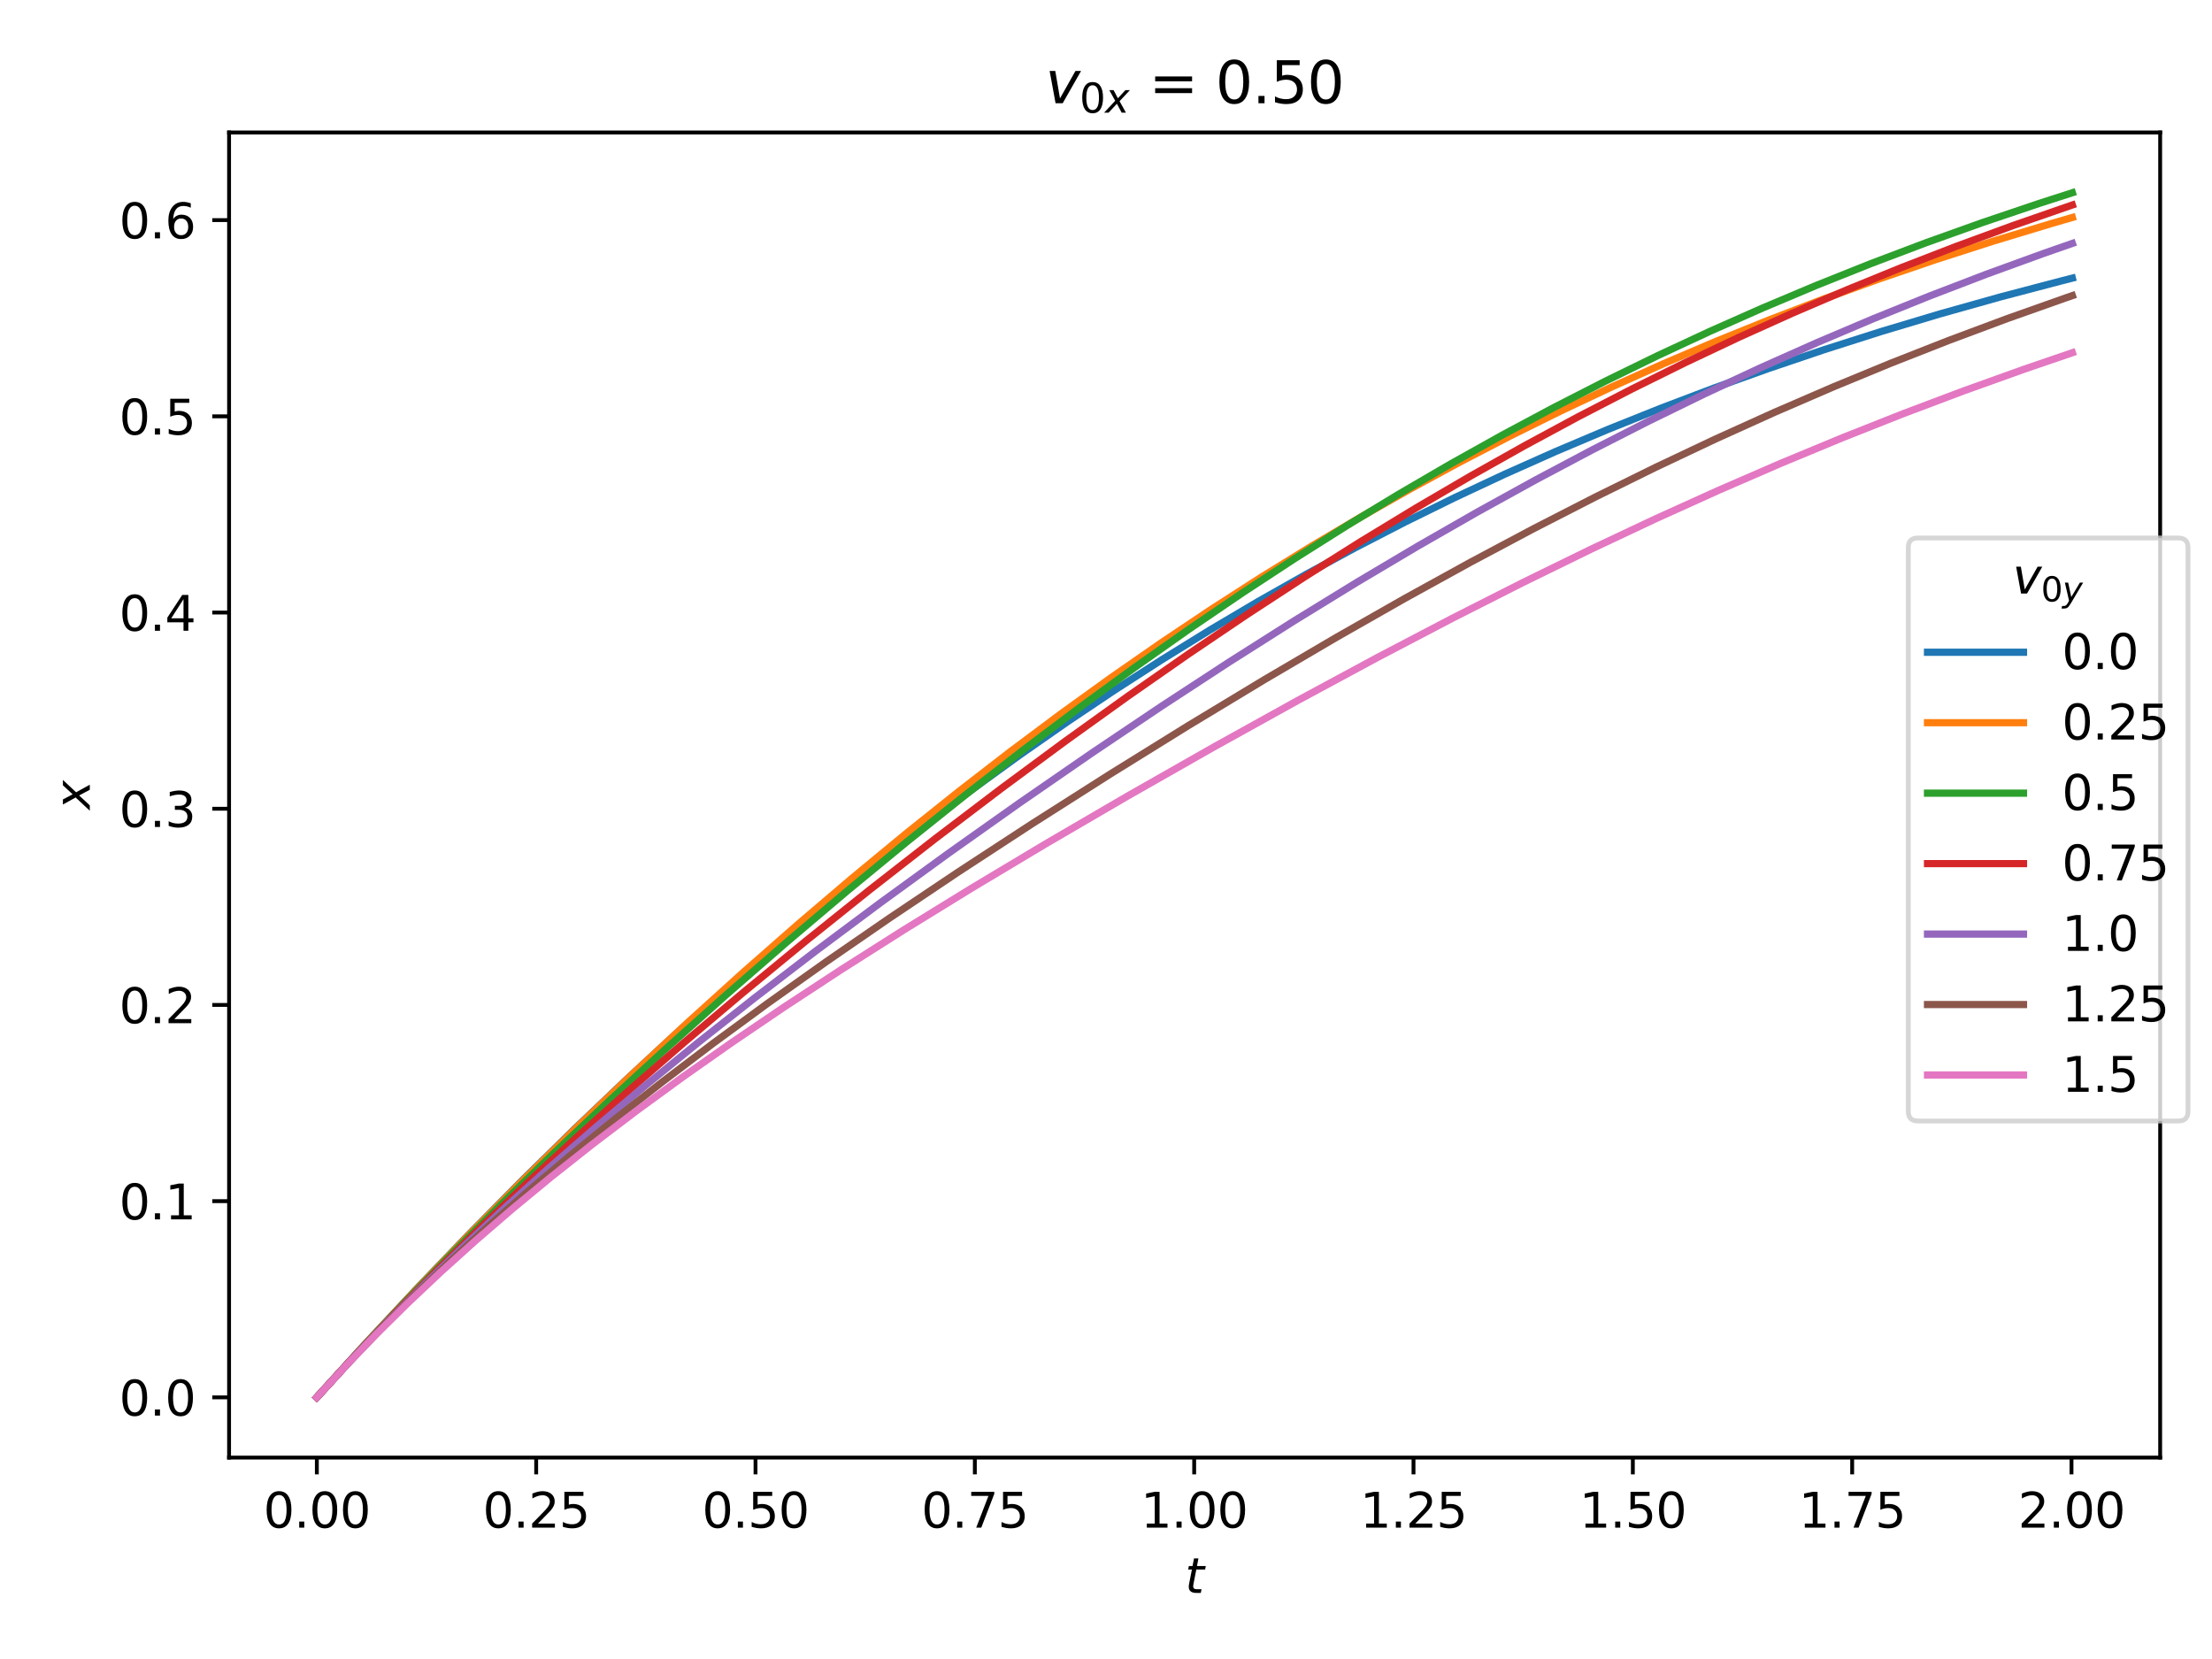 <?xml version="1.0" encoding="utf-8" standalone="no"?>
<!DOCTYPE svg PUBLIC "-//W3C//DTD SVG 1.1//EN"
  "http://www.w3.org/Graphics/SVG/1.1/DTD/svg11.dtd">
<svg xmlns:xlink="http://www.w3.org/1999/xlink" width="460.8pt" height="345.6pt" viewBox="0 0 460.8 345.6" xmlns="http://www.w3.org/2000/svg" version="1.1">
 <defs>
  <style type="text/css">*{stroke-linejoin: round; stroke-linecap: butt}</style>
 </defs>
 <g id="figure_1">
  <g id="patch_1">
   <path d="M 0 345.6 
L 460.8 345.6 
L 460.8 0 
L 0 0 
z
" style="fill: #ffffff"/>
  </g>
  <g id="axes_1">
   <g id="patch_2">
    <path d="M 47.72 303.64 
L 450 303.64 
L 450 27.6 
L 47.72 27.6 
z
" style="fill: #ffffff"/>
   </g>
   <g id="matplotlib.axis_1">
    <g id="xtick_1">
     <g id="line2d_1">
      <defs>
       <path id="m62d2a672cf" d="M 0 0 
L 0 3.5 
" style="stroke: #000000; stroke-width: 0.8"/>
      </defs>
      <g>
       <use xlink:href="#m62d2a672cf" x="66.005" y="303.64" style="stroke: #000000; stroke-width: 0.8"/>
      </g>
     </g>
     <g id="text_1">
      <!-- 0.00 -->
      <g transform="translate(54.873 318.238) scale(0.1 -0.1)">
       <defs>
        <path id="DejaVuSans-30" d="M 2034 4250 
Q 1547 4250 1301 3770 
Q 1056 3291 1056 2328 
Q 1056 1369 1301 889 
Q 1547 409 2034 409 
Q 2525 409 2770 889 
Q 3016 1369 3016 2328 
Q 3016 3291 2770 3770 
Q 2525 4250 2034 4250 
z
M 2034 4750 
Q 2819 4750 3233 4129 
Q 3647 3509 3647 2328 
Q 3647 1150 3233 529 
Q 2819 -91 2034 -91 
Q 1250 -91 836 529 
Q 422 1150 422 2328 
Q 422 3509 836 4129 
Q 1250 4750 2034 4750 
z
" transform="scale(0.016)"/>
        <path id="DejaVuSans-2e" d="M 684 794 
L 1344 794 
L 1344 0 
L 684 0 
L 684 794 
z
" transform="scale(0.016)"/>
       </defs>
       <use xlink:href="#DejaVuSans-30"/>
       <use xlink:href="#DejaVuSans-2e" transform="translate(63.623 0)"/>
       <use xlink:href="#DejaVuSans-30" transform="translate(95.41 0)"/>
       <use xlink:href="#DejaVuSans-30" transform="translate(159.033 0)"/>
      </g>
     </g>
    </g>
    <g id="xtick_2">
     <g id="line2d_2">
      <g>
       <use xlink:href="#m62d2a672cf" x="111.696" y="303.64" style="stroke: #000000; stroke-width: 0.8"/>
      </g>
     </g>
     <g id="text_2">
      <!-- 0.25 -->
      <g transform="translate(100.563 318.238) scale(0.1 -0.1)">
       <defs>
        <path id="DejaVuSans-32" d="M 1228 531 
L 3431 531 
L 3431 0 
L 469 0 
L 469 531 
Q 828 903 1448 1529 
Q 2069 2156 2228 2338 
Q 2531 2678 2651 2914 
Q 2772 3150 2772 3378 
Q 2772 3750 2511 3984 
Q 2250 4219 1831 4219 
Q 1534 4219 1204 4116 
Q 875 4013 500 3803 
L 500 4441 
Q 881 4594 1212 4672 
Q 1544 4750 1819 4750 
Q 2544 4750 2975 4387 
Q 3406 4025 3406 3419 
Q 3406 3131 3298 2873 
Q 3191 2616 2906 2266 
Q 2828 2175 2409 1742 
Q 1991 1309 1228 531 
z
" transform="scale(0.016)"/>
        <path id="DejaVuSans-35" d="M 691 4666 
L 3169 4666 
L 3169 4134 
L 1269 4134 
L 1269 2991 
Q 1406 3038 1543 3061 
Q 1681 3084 1819 3084 
Q 2600 3084 3056 2656 
Q 3513 2228 3513 1497 
Q 3513 744 3044 326 
Q 2575 -91 1722 -91 
Q 1428 -91 1123 -41 
Q 819 9 494 109 
L 494 744 
Q 775 591 1075 516 
Q 1375 441 1709 441 
Q 2250 441 2565 725 
Q 2881 1009 2881 1497 
Q 2881 1984 2565 2268 
Q 2250 2553 1709 2553 
Q 1456 2553 1204 2497 
Q 953 2441 691 2322 
L 691 4666 
z
" transform="scale(0.016)"/>
       </defs>
       <use xlink:href="#DejaVuSans-30"/>
       <use xlink:href="#DejaVuSans-2e" transform="translate(63.623 0)"/>
       <use xlink:href="#DejaVuSans-32" transform="translate(95.41 0)"/>
       <use xlink:href="#DejaVuSans-35" transform="translate(159.033 0)"/>
      </g>
     </g>
    </g>
    <g id="xtick_3">
     <g id="line2d_3">
      <g>
       <use xlink:href="#m62d2a672cf" x="157.387" y="303.64" style="stroke: #000000; stroke-width: 0.8"/>
      </g>
     </g>
     <g id="text_3">
      <!-- 0.50 -->
      <g transform="translate(146.254 318.238) scale(0.1 -0.1)">
       <use xlink:href="#DejaVuSans-30"/>
       <use xlink:href="#DejaVuSans-2e" transform="translate(63.623 0)"/>
       <use xlink:href="#DejaVuSans-35" transform="translate(95.41 0)"/>
       <use xlink:href="#DejaVuSans-30" transform="translate(159.033 0)"/>
      </g>
     </g>
    </g>
    <g id="xtick_4">
     <g id="line2d_4">
      <g>
       <use xlink:href="#m62d2a672cf" x="203.078" y="303.64" style="stroke: #000000; stroke-width: 0.8"/>
      </g>
     </g>
     <g id="text_4">
      <!-- 0.75 -->
      <g transform="translate(191.945 318.238) scale(0.1 -0.1)">
       <defs>
        <path id="DejaVuSans-37" d="M 525 4666 
L 3525 4666 
L 3525 4397 
L 1831 0 
L 1172 0 
L 2766 4134 
L 525 4134 
L 525 4666 
z
" transform="scale(0.016)"/>
       </defs>
       <use xlink:href="#DejaVuSans-30"/>
       <use xlink:href="#DejaVuSans-2e" transform="translate(63.623 0)"/>
       <use xlink:href="#DejaVuSans-37" transform="translate(95.41 0)"/>
       <use xlink:href="#DejaVuSans-35" transform="translate(159.033 0)"/>
      </g>
     </g>
    </g>
    <g id="xtick_5">
     <g id="line2d_5">
      <g>
       <use xlink:href="#m62d2a672cf" x="248.769" y="303.64" style="stroke: #000000; stroke-width: 0.8"/>
      </g>
     </g>
     <g id="text_5">
      <!-- 1.00 -->
      <g transform="translate(237.636 318.238) scale(0.1 -0.1)">
       <defs>
        <path id="DejaVuSans-31" d="M 794 531 
L 1825 531 
L 1825 4091 
L 703 3866 
L 703 4441 
L 1819 4666 
L 2450 4666 
L 2450 531 
L 3481 531 
L 3481 0 
L 794 0 
L 794 531 
z
" transform="scale(0.016)"/>
       </defs>
       <use xlink:href="#DejaVuSans-31"/>
       <use xlink:href="#DejaVuSans-2e" transform="translate(63.623 0)"/>
       <use xlink:href="#DejaVuSans-30" transform="translate(95.41 0)"/>
       <use xlink:href="#DejaVuSans-30" transform="translate(159.033 0)"/>
      </g>
     </g>
    </g>
    <g id="xtick_6">
     <g id="line2d_6">
      <g>
       <use xlink:href="#m62d2a672cf" x="294.459" y="303.64" style="stroke: #000000; stroke-width: 0.8"/>
      </g>
     </g>
     <g id="text_6">
      <!-- 1.25 -->
      <g transform="translate(283.327 318.238) scale(0.1 -0.1)">
       <use xlink:href="#DejaVuSans-31"/>
       <use xlink:href="#DejaVuSans-2e" transform="translate(63.623 0)"/>
       <use xlink:href="#DejaVuSans-32" transform="translate(95.41 0)"/>
       <use xlink:href="#DejaVuSans-35" transform="translate(159.033 0)"/>
      </g>
     </g>
    </g>
    <g id="xtick_7">
     <g id="line2d_7">
      <g>
       <use xlink:href="#m62d2a672cf" x="340.15" y="303.64" style="stroke: #000000; stroke-width: 0.8"/>
      </g>
     </g>
     <g id="text_7">
      <!-- 1.50 -->
      <g transform="translate(329.017 318.238) scale(0.1 -0.1)">
       <use xlink:href="#DejaVuSans-31"/>
       <use xlink:href="#DejaVuSans-2e" transform="translate(63.623 0)"/>
       <use xlink:href="#DejaVuSans-35" transform="translate(95.41 0)"/>
       <use xlink:href="#DejaVuSans-30" transform="translate(159.033 0)"/>
      </g>
     </g>
    </g>
    <g id="xtick_8">
     <g id="line2d_8">
      <g>
       <use xlink:href="#m62d2a672cf" x="385.841" y="303.64" style="stroke: #000000; stroke-width: 0.8"/>
      </g>
     </g>
     <g id="text_8">
      <!-- 1.75 -->
      <g transform="translate(374.708 318.238) scale(0.1 -0.1)">
       <use xlink:href="#DejaVuSans-31"/>
       <use xlink:href="#DejaVuSans-2e" transform="translate(63.623 0)"/>
       <use xlink:href="#DejaVuSans-37" transform="translate(95.41 0)"/>
       <use xlink:href="#DejaVuSans-35" transform="translate(159.033 0)"/>
      </g>
     </g>
    </g>
    <g id="xtick_9">
     <g id="line2d_9">
      <g>
       <use xlink:href="#m62d2a672cf" x="431.532" y="303.64" style="stroke: #000000; stroke-width: 0.8"/>
      </g>
     </g>
     <g id="text_9">
      <!-- 2.00 -->
      <g transform="translate(420.399 318.238) scale(0.1 -0.1)">
       <use xlink:href="#DejaVuSans-32"/>
       <use xlink:href="#DejaVuSans-2e" transform="translate(63.623 0)"/>
       <use xlink:href="#DejaVuSans-30" transform="translate(95.41 0)"/>
       <use xlink:href="#DejaVuSans-30" transform="translate(159.033 0)"/>
      </g>
     </g>
    </g>
    <g id="text_10">
     <!-- $t$ -->
     <g transform="translate(246.86 331.917) scale(0.1 -0.1)">
      <defs>
       <path id="DejaVuSans-Oblique-74" d="M 2706 3500 
L 2619 3053 
L 1472 3053 
L 1100 1153 
Q 1081 1047 1072 975 
Q 1063 903 1063 863 
Q 1063 663 1183 572 
Q 1303 481 1569 481 
L 2150 481 
L 2053 0 
L 1503 0 
Q 991 0 739 200 
Q 488 400 488 806 
Q 488 878 497 964 
Q 506 1050 525 1153 
L 897 3053 
L 409 3053 
L 500 3500 
L 978 3500 
L 1172 4494 
L 1747 4494 
L 1556 3500 
L 2706 3500 
z
" transform="scale(0.016)"/>
      </defs>
      <use xlink:href="#DejaVuSans-Oblique-74" transform="translate(0 0.781)"/>
     </g>
    </g>
   </g>
   <g id="matplotlib.axis_2">
    <g id="ytick_1">
     <g id="line2d_10">
      <defs>
       <path id="m8370e92364" d="M 0 0 
L -3.5 0 
" style="stroke: #000000; stroke-width: 0.8"/>
      </defs>
      <g>
       <use xlink:href="#m8370e92364" x="47.72" y="291.093" style="stroke: #000000; stroke-width: 0.8"/>
      </g>
     </g>
     <g id="text_11">
      <!-- 0.0 -->
      <g transform="translate(24.817 294.892) scale(0.1 -0.1)">
       <use xlink:href="#DejaVuSans-30"/>
       <use xlink:href="#DejaVuSans-2e" transform="translate(63.623 0)"/>
       <use xlink:href="#DejaVuSans-30" transform="translate(95.41 0)"/>
      </g>
     </g>
    </g>
    <g id="ytick_2">
     <g id="line2d_11">
      <g>
       <use xlink:href="#m8370e92364" x="47.72" y="250.22" style="stroke: #000000; stroke-width: 0.8"/>
      </g>
     </g>
     <g id="text_12">
      <!-- 0.1 -->
      <g transform="translate(24.817 254.019) scale(0.1 -0.1)">
       <use xlink:href="#DejaVuSans-30"/>
       <use xlink:href="#DejaVuSans-2e" transform="translate(63.623 0)"/>
       <use xlink:href="#DejaVuSans-31" transform="translate(95.41 0)"/>
      </g>
     </g>
    </g>
    <g id="ytick_3">
     <g id="line2d_12">
      <g>
       <use xlink:href="#m8370e92364" x="47.72" y="209.347" style="stroke: #000000; stroke-width: 0.8"/>
      </g>
     </g>
     <g id="text_13">
      <!-- 0.2 -->
      <g transform="translate(24.817 213.146) scale(0.1 -0.1)">
       <use xlink:href="#DejaVuSans-30"/>
       <use xlink:href="#DejaVuSans-2e" transform="translate(63.623 0)"/>
       <use xlink:href="#DejaVuSans-32" transform="translate(95.41 0)"/>
      </g>
     </g>
    </g>
    <g id="ytick_4">
     <g id="line2d_13">
      <g>
       <use xlink:href="#m8370e92364" x="47.72" y="168.474" style="stroke: #000000; stroke-width: 0.8"/>
      </g>
     </g>
     <g id="text_14">
      <!-- 0.3 -->
      <g transform="translate(24.817 172.273) scale(0.1 -0.1)">
       <defs>
        <path id="DejaVuSans-33" d="M 2597 2516 
Q 3050 2419 3304 2112 
Q 3559 1806 3559 1356 
Q 3559 666 3084 287 
Q 2609 -91 1734 -91 
Q 1441 -91 1130 -33 
Q 819 25 488 141 
L 488 750 
Q 750 597 1062 519 
Q 1375 441 1716 441 
Q 2309 441 2620 675 
Q 2931 909 2931 1356 
Q 2931 1769 2642 2001 
Q 2353 2234 1838 2234 
L 1294 2234 
L 1294 2753 
L 1863 2753 
Q 2328 2753 2575 2939 
Q 2822 3125 2822 3475 
Q 2822 3834 2567 4026 
Q 2313 4219 1838 4219 
Q 1578 4219 1281 4162 
Q 984 4106 628 3988 
L 628 4550 
Q 988 4650 1302 4700 
Q 1616 4750 1894 4750 
Q 2613 4750 3031 4423 
Q 3450 4097 3450 3541 
Q 3450 3153 3228 2886 
Q 3006 2619 2597 2516 
z
" transform="scale(0.016)"/>
       </defs>
       <use xlink:href="#DejaVuSans-30"/>
       <use xlink:href="#DejaVuSans-2e" transform="translate(63.623 0)"/>
       <use xlink:href="#DejaVuSans-33" transform="translate(95.41 0)"/>
      </g>
     </g>
    </g>
    <g id="ytick_5">
     <g id="line2d_14">
      <g>
       <use xlink:href="#m8370e92364" x="47.72" y="127.601" style="stroke: #000000; stroke-width: 0.8"/>
      </g>
     </g>
     <g id="text_15">
      <!-- 0.4 -->
      <g transform="translate(24.817 131.4) scale(0.1 -0.1)">
       <defs>
        <path id="DejaVuSans-34" d="M 2419 4116 
L 825 1625 
L 2419 1625 
L 2419 4116 
z
M 2253 4666 
L 3047 4666 
L 3047 1625 
L 3713 1625 
L 3713 1100 
L 3047 1100 
L 3047 0 
L 2419 0 
L 2419 1100 
L 313 1100 
L 313 1709 
L 2253 4666 
z
" transform="scale(0.016)"/>
       </defs>
       <use xlink:href="#DejaVuSans-30"/>
       <use xlink:href="#DejaVuSans-2e" transform="translate(63.623 0)"/>
       <use xlink:href="#DejaVuSans-34" transform="translate(95.41 0)"/>
      </g>
     </g>
    </g>
    <g id="ytick_6">
     <g id="line2d_15">
      <g>
       <use xlink:href="#m8370e92364" x="47.72" y="86.728" style="stroke: #000000; stroke-width: 0.8"/>
      </g>
     </g>
     <g id="text_16">
      <!-- 0.5 -->
      <g transform="translate(24.817 90.527) scale(0.1 -0.1)">
       <use xlink:href="#DejaVuSans-30"/>
       <use xlink:href="#DejaVuSans-2e" transform="translate(63.623 0)"/>
       <use xlink:href="#DejaVuSans-35" transform="translate(95.41 0)"/>
      </g>
     </g>
    </g>
    <g id="ytick_7">
     <g id="line2d_16">
      <g>
       <use xlink:href="#m8370e92364" x="47.72" y="45.855" style="stroke: #000000; stroke-width: 0.8"/>
      </g>
     </g>
     <g id="text_17">
      <!-- 0.6 -->
      <g transform="translate(24.817 49.654) scale(0.1 -0.1)">
       <defs>
        <path id="DejaVuSans-36" d="M 2113 2584 
Q 1688 2584 1439 2293 
Q 1191 2003 1191 1497 
Q 1191 994 1439 701 
Q 1688 409 2113 409 
Q 2538 409 2786 701 
Q 3034 994 3034 1497 
Q 3034 2003 2786 2293 
Q 2538 2584 2113 2584 
z
M 3366 4563 
L 3366 3988 
Q 3128 4100 2886 4159 
Q 2644 4219 2406 4219 
Q 1781 4219 1451 3797 
Q 1122 3375 1075 2522 
Q 1259 2794 1537 2939 
Q 1816 3084 2150 3084 
Q 2853 3084 3261 2657 
Q 3669 2231 3669 1497 
Q 3669 778 3244 343 
Q 2819 -91 2113 -91 
Q 1303 -91 875 529 
Q 447 1150 447 2328 
Q 447 3434 972 4092 
Q 1497 4750 2381 4750 
Q 2619 4750 2861 4703 
Q 3103 4656 3366 4563 
z
" transform="scale(0.016)"/>
       </defs>
       <use xlink:href="#DejaVuSans-30"/>
       <use xlink:href="#DejaVuSans-2e" transform="translate(63.623 0)"/>
       <use xlink:href="#DejaVuSans-36" transform="translate(95.41 0)"/>
      </g>
     </g>
    </g>
    <g id="text_18">
     <!-- $x$ -->
     <g transform="translate(18.737 168.62) rotate(-90) scale(0.1 -0.1)">
      <defs>
       <path id="DejaVuSans-Oblique-78" d="M 3841 3500 
L 2234 1784 
L 3219 0 
L 2559 0 
L 1819 1388 
L 531 0 
L -166 0 
L 1556 1844 
L 641 3500 
L 1300 3500 
L 1972 2234 
L 3144 3500 
L 3841 3500 
z
" transform="scale(0.016)"/>
      </defs>
      <use xlink:href="#DejaVuSans-Oblique-78" transform="translate(0 0.312)"/>
     </g>
    </g>
   </g>
   <g id="line2d_17">
    <path d="M 66.005 291.093 
L 76.606 279.408 
L 87.389 267.858 
L 98.172 256.635 
L 108.955 245.731 
L 119.738 235.142 
L 130.338 225.041 
L 140.938 215.245 
L 151.356 205.917 
L 161.773 196.888 
L 172.008 188.311 
L 182.243 180.026 
L 192.295 172.173 
L 202.347 164.602 
L 212.399 157.313 
L 222.268 150.427 
L 232.137 143.807 
L 242.006 137.449 
L 252.058 131.24 
L 262.11 125.293 
L 272.162 119.604 
L 282.397 114.068 
L 292.632 108.786 
L 303.049 103.661 
L 313.467 98.782 
L 324.067 94.06 
L 334.85 89.5 
L 345.816 85.104 
L 356.964 80.873 
L 368.296 76.808 
L 379.993 72.85 
L 391.872 69.064 
L 404.117 65.397 
L 416.728 61.855 
L 429.521 58.493 
L 431.715 57.938 
L 431.715 57.938 
" clip-path="url(#p22e8230b83)" style="fill: none; stroke: #1f77b4; stroke-width: 1.5; stroke-linecap: square"/>
   </g>
   <g id="line2d_18">
    <path d="M 66.005 291.093 
L 76.057 280.02 
L 86.475 268.874 
L 97.258 257.659 
L 108.407 246.383 
L 119.921 235.055 
L 131.435 224.036 
L 143.132 213.15 
L 154.646 202.734 
L 166.16 192.619 
L 177.491 182.961 
L 188.64 173.751 
L 199.605 164.982 
L 210.388 156.642 
L 220.989 148.721 
L 231.589 141.079 
L 242.006 133.842 
L 252.424 126.876 
L 262.841 120.18 
L 273.076 113.863 
L 283.311 107.803 
L 293.728 101.894 
L 304.146 96.242 
L 314.563 90.841 
L 325.164 85.598 
L 335.764 80.603 
L 346.547 75.767 
L 357.513 71.095 
L 368.661 66.591 
L 379.993 62.256 
L 391.507 58.091 
L 403.203 54.099 
L 415.083 50.277 
L 427.328 46.571 
L 431.715 45.299 
L 431.715 45.299 
" clip-path="url(#p22e8230b83)" style="fill: none; stroke: #ff7f0e; stroke-width: 1.5; stroke-linecap: square"/>
   </g>
   <g id="line2d_19">
    <path d="M 66.005 291.093 
L 74.961 281.246 
L 84.282 271.325 
L 94.151 261.145 
L 104.568 250.721 
L 115.534 240.067 
L 127.048 229.194 
L 138.928 218.281 
L 151.173 207.332 
L 163.784 196.355 
L 176.394 185.675 
L 188.822 175.438 
L 201.067 165.637 
L 213.13 156.267 
L 224.827 147.461 
L 236.341 139.069 
L 247.672 131.086 
L 258.821 123.504 
L 269.786 116.316 
L 280.569 109.509 
L 291.352 102.964 
L 302.135 96.68 
L 312.918 90.657 
L 323.702 84.89 
L 334.485 79.378 
L 345.268 74.115 
L 356.233 69.013 
L 367.199 64.156 
L 378.348 59.462 
L 389.679 54.936 
L 401.193 50.58 
L 412.89 46.396 
L 424.77 42.385 
L 431.715 40.147 
L 431.715 40.147 
" clip-path="url(#p22e8230b83)" style="fill: none; stroke: #2ca02c; stroke-width: 1.5; stroke-linecap: square"/>
   </g>
   <g id="line2d_20">
    <path d="M 66.005 291.093 
L 73.864 282.469 
L 82.271 273.579 
L 91.044 264.631 
L 100.182 255.626 
L 109.869 246.391 
L 120.103 236.939 
L 131.069 227.119 
L 142.583 217.106 
L 154.828 206.754 
L 167.805 196.078 
L 181.146 185.389 
L 194.853 174.692 
L 208.561 164.278 
L 221.902 154.417 
L 234.879 145.099 
L 247.489 136.312 
L 259.734 128.047 
L 271.797 120.173 
L 283.494 112.801 
L 295.008 105.805 
L 306.339 99.176 
L 317.67 92.807 
L 328.819 86.793 
L 339.967 81.031 
L 351.116 75.519 
L 362.265 70.254 
L 373.413 65.232 
L 384.744 60.372 
L 396.076 55.751 
L 407.59 51.294 
L 419.287 47.005 
L 431.166 42.886 
L 431.715 42.701 
L 431.715 42.701 
" clip-path="url(#p22e8230b83)" style="fill: none; stroke: #d62728; stroke-width: 1.5; stroke-linecap: square"/>
   </g>
   <g id="line2d_21">
    <path d="M 66.005 291.093 
L 73.133 283.29 
L 80.627 275.42 
L 88.485 267.492 
L 96.71 259.514 
L 105.482 251.319 
L 114.62 243.089 
L 124.307 234.665 
L 134.542 226.057 
L 145.507 217.125 
L 157.204 207.884 
L 169.815 198.207 
L 183.339 188.113 
L 197.595 177.751 
L 212.399 167.264 
L 227.385 156.92 
L 242.006 147.095 
L 256.079 137.903 
L 269.604 129.329 
L 282.763 121.249 
L 295.373 113.764 
L 307.801 106.646 
L 319.863 99.993 
L 331.743 93.692 
L 343.44 87.737 
L 355.137 82.031 
L 366.834 76.574 
L 378.53 71.366 
L 390.227 66.402 
L 401.924 61.679 
L 413.804 57.124 
L 425.683 52.805 
L 431.715 50.701 
L 431.715 50.701 
" clip-path="url(#p22e8230b83)" style="fill: none; stroke: #9467bd; stroke-width: 1.5; stroke-linecap: square"/>
   </g>
   <g id="line2d_22">
    <path d="M 66.005 291.093 
L 72.585 283.907 
L 79.347 276.851 
L 86.475 269.736 
L 93.968 262.572 
L 101.827 255.367 
L 110.051 248.125 
L 118.824 240.697 
L 128.145 233.1 
L 138.014 225.346 
L 148.614 217.305 
L 159.946 208.994 
L 172.191 200.294 
L 185.35 191.222 
L 199.605 181.665 
L 214.957 171.641 
L 231.223 161.288 
L 247.489 151.195 
L 263.39 141.588 
L 278.376 132.789 
L 292.632 124.672 
L 306.339 117.12 
L 319.498 110.121 
L 332.291 103.564 
L 344.902 97.351 
L 357.33 91.476 
L 369.575 85.935 
L 381.82 80.64 
L 393.883 75.664 
L 405.945 70.925 
L 418.19 66.354 
L 430.435 62.019 
L 431.715 61.579 
L 431.715 61.579 
" clip-path="url(#p22e8230b83)" style="fill: none; stroke: #8c564b; stroke-width: 1.5; stroke-linecap: square"/>
   </g>
   <g id="line2d_23">
    <path d="M 66.005 291.093 
L 72.037 284.518 
L 78.251 278.069 
L 84.83 271.562 
L 91.775 265.009 
L 99.086 258.422 
L 106.762 251.809 
L 114.803 245.174 
L 123.393 238.379 
L 132.531 231.44 
L 142.218 224.37 
L 152.452 217.177 
L 163.418 209.741 
L 175.298 201.955 
L 188.274 193.722 
L 202.347 185.059 
L 217.882 175.759 
L 234.879 165.846 
L 252.789 155.658 
L 270.335 145.928 
L 286.966 136.956 
L 302.501 128.823 
L 317.305 121.322 
L 331.378 114.441 
L 344.902 108.072 
L 358.061 102.118 
L 371.037 96.49 
L 383.831 91.184 
L 396.441 86.19 
L 409.052 81.434 
L 421.663 76.912 
L 431.715 73.475 
L 431.715 73.475 
" clip-path="url(#p22e8230b83)" style="fill: none; stroke: #e377c2; stroke-width: 1.5; stroke-linecap: square"/>
   </g>
   <g id="patch_3">
    <path d="M 47.72 303.64 
L 47.72 27.6 
" style="fill: none; stroke: #000000; stroke-width: 0.8; stroke-linejoin: miter; stroke-linecap: square"/>
   </g>
   <g id="patch_4">
    <path d="M 450 303.64 
L 450 27.6 
" style="fill: none; stroke: #000000; stroke-width: 0.8; stroke-linejoin: miter; stroke-linecap: square"/>
   </g>
   <g id="patch_5">
    <path d="M 47.72 303.64 
L 450 303.64 
" style="fill: none; stroke: #000000; stroke-width: 0.8; stroke-linejoin: miter; stroke-linecap: square"/>
   </g>
   <g id="patch_6">
    <path d="M 47.72 27.6 
L 450 27.6 
" style="fill: none; stroke: #000000; stroke-width: 0.8; stroke-linejoin: miter; stroke-linecap: square"/>
   </g>
   <g id="text_19">
    <!-- $v_{0x}$ = 0.50 -->
    <g transform="translate(217.78 21.6) scale(0.12 -0.12)">
     <defs>
      <path id="DejaVuSans-Oblique-76" d="M 459 3500 
L 1069 3500 
L 1581 525 
L 3256 3500 
L 3866 3500 
L 1875 0 
L 1100 0 
L 459 3500 
z
" transform="scale(0.016)"/>
      <path id="DejaVuSans-20" transform="scale(0.016)"/>
      <path id="DejaVuSans-3d" d="M 678 2906 
L 4684 2906 
L 4684 2381 
L 678 2381 
L 678 2906 
z
M 678 1631 
L 4684 1631 
L 4684 1100 
L 678 1100 
L 678 1631 
z
" transform="scale(0.016)"/>
     </defs>
     <use xlink:href="#DejaVuSans-Oblique-76" transform="translate(0 0.781)"/>
     <use xlink:href="#DejaVuSans-30" transform="translate(59.18 -15.625) scale(0.7)"/>
     <use xlink:href="#DejaVuSans-Oblique-78" transform="translate(103.716 -15.625) scale(0.7)"/>
     <use xlink:href="#DejaVuSans-20" transform="translate(147.876 0.781)"/>
     <use xlink:href="#DejaVuSans-3d" transform="translate(179.663 0.781)"/>
     <use xlink:href="#DejaVuSans-20" transform="translate(263.452 0.781)"/>
     <use xlink:href="#DejaVuSans-30" transform="translate(295.239 0.781)"/>
     <use xlink:href="#DejaVuSans-2e" transform="translate(358.862 0.781)"/>
     <use xlink:href="#DejaVuSans-35" transform="translate(390.649 0.781)"/>
     <use xlink:href="#DejaVuSans-30" transform="translate(454.272 0.781)"/>
    </g>
   </g>
  </g>
  <g id="legend_1">
   <g id="patch_7">
    <path d="M 399.534 233.523 
L 453.8 233.523 
Q 455.8 233.523 455.8 231.523 
L 455.8 114.077 
Q 455.8 112.077 453.8 112.077 
L 399.534 112.077 
Q 397.534 112.077 397.534 114.077 
L 397.534 231.523 
Q 397.534 233.523 399.534 233.523 
z
" style="fill: #ffffff; opacity: 0.8; stroke: #cccccc; stroke-linejoin: miter"/>
   </g>
   <g id="text_20">
    <!-- $v_{0y}$ -->
    <g transform="translate(419.267 123.676) scale(0.1 -0.1)">
     <defs>
      <path id="DejaVuSans-Oblique-79" d="M 1588 -325 
Q 1188 -997 936 -1164 
Q 684 -1331 294 -1331 
L -159 -1331 
L -63 -850 
L 269 -850 
Q 509 -850 678 -719 
Q 847 -588 1056 -206 
L 1234 128 
L 459 3500 
L 1069 3500 
L 1650 819 
L 3256 3500 
L 3859 3500 
L 1588 -325 
z
" transform="scale(0.016)"/>
     </defs>
     <use xlink:href="#DejaVuSans-Oblique-76" transform="translate(0 0.312)"/>
     <use xlink:href="#DejaVuSans-30" transform="translate(59.18 -16.094) scale(0.7)"/>
     <use xlink:href="#DejaVuSans-Oblique-79" transform="translate(103.716 -16.094) scale(0.7)"/>
    </g>
   </g>
   <g id="line2d_24">
    <path d="M 401.534 135.874 
L 411.534 135.874 
L 421.534 135.874 
" style="fill: none; stroke: #1f77b4; stroke-width: 1.5; stroke-linecap: square"/>
   </g>
   <g id="text_21">
    <!-- 0.0 -->
    <g transform="translate(429.534 139.374) scale(0.1 -0.1)">
     <use xlink:href="#DejaVuSans-30"/>
     <use xlink:href="#DejaVuSans-2e" transform="translate(63.623 0)"/>
     <use xlink:href="#DejaVuSans-30" transform="translate(95.41 0)"/>
    </g>
   </g>
   <g id="line2d_25">
    <path d="M 401.534 150.552 
L 411.534 150.552 
L 421.534 150.552 
" style="fill: none; stroke: #ff7f0e; stroke-width: 1.5; stroke-linecap: square"/>
   </g>
   <g id="text_22">
    <!-- 0.25 -->
    <g transform="translate(429.534 154.052) scale(0.1 -0.1)">
     <use xlink:href="#DejaVuSans-30"/>
     <use xlink:href="#DejaVuSans-2e" transform="translate(63.623 0)"/>
     <use xlink:href="#DejaVuSans-32" transform="translate(95.41 0)"/>
     <use xlink:href="#DejaVuSans-35" transform="translate(159.033 0)"/>
    </g>
   </g>
   <g id="line2d_26">
    <path d="M 401.534 165.23 
L 411.534 165.23 
L 421.534 165.23 
" style="fill: none; stroke: #2ca02c; stroke-width: 1.5; stroke-linecap: square"/>
   </g>
   <g id="text_23">
    <!-- 0.5 -->
    <g transform="translate(429.534 168.73) scale(0.1 -0.1)">
     <use xlink:href="#DejaVuSans-30"/>
     <use xlink:href="#DejaVuSans-2e" transform="translate(63.623 0)"/>
     <use xlink:href="#DejaVuSans-35" transform="translate(95.41 0)"/>
    </g>
   </g>
   <g id="line2d_27">
    <path d="M 401.534 179.909 
L 411.534 179.909 
L 421.534 179.909 
" style="fill: none; stroke: #d62728; stroke-width: 1.5; stroke-linecap: square"/>
   </g>
   <g id="text_24">
    <!-- 0.75 -->
    <g transform="translate(429.534 183.409) scale(0.1 -0.1)">
     <use xlink:href="#DejaVuSans-30"/>
     <use xlink:href="#DejaVuSans-2e" transform="translate(63.623 0)"/>
     <use xlink:href="#DejaVuSans-37" transform="translate(95.41 0)"/>
     <use xlink:href="#DejaVuSans-35" transform="translate(159.033 0)"/>
    </g>
   </g>
   <g id="line2d_28">
    <path d="M 401.534 194.587 
L 411.534 194.587 
L 421.534 194.587 
" style="fill: none; stroke: #9467bd; stroke-width: 1.5; stroke-linecap: square"/>
   </g>
   <g id="text_25">
    <!-- 1.0 -->
    <g transform="translate(429.534 198.087) scale(0.1 -0.1)">
     <use xlink:href="#DejaVuSans-31"/>
     <use xlink:href="#DejaVuSans-2e" transform="translate(63.623 0)"/>
     <use xlink:href="#DejaVuSans-30" transform="translate(95.41 0)"/>
    </g>
   </g>
   <g id="line2d_29">
    <path d="M 401.534 209.265 
L 411.534 209.265 
L 421.534 209.265 
" style="fill: none; stroke: #8c564b; stroke-width: 1.5; stroke-linecap: square"/>
   </g>
   <g id="text_26">
    <!-- 1.25 -->
    <g transform="translate(429.534 212.765) scale(0.1 -0.1)">
     <use xlink:href="#DejaVuSans-31"/>
     <use xlink:href="#DejaVuSans-2e" transform="translate(63.623 0)"/>
     <use xlink:href="#DejaVuSans-32" transform="translate(95.41 0)"/>
     <use xlink:href="#DejaVuSans-35" transform="translate(159.033 0)"/>
    </g>
   </g>
   <g id="line2d_30">
    <path d="M 401.534 223.943 
L 411.534 223.943 
L 421.534 223.943 
" style="fill: none; stroke: #e377c2; stroke-width: 1.5; stroke-linecap: square"/>
   </g>
   <g id="text_27">
    <!-- 1.5 -->
    <g transform="translate(429.534 227.443) scale(0.1 -0.1)">
     <use xlink:href="#DejaVuSans-31"/>
     <use xlink:href="#DejaVuSans-2e" transform="translate(63.623 0)"/>
     <use xlink:href="#DejaVuSans-35" transform="translate(95.41 0)"/>
    </g>
   </g>
  </g>
 </g>
 <defs>
  <clipPath id="p22e8230b83">
   <rect x="47.72" y="27.6" width="402.28" height="276.04"/>
  </clipPath>
 </defs>
</svg>

